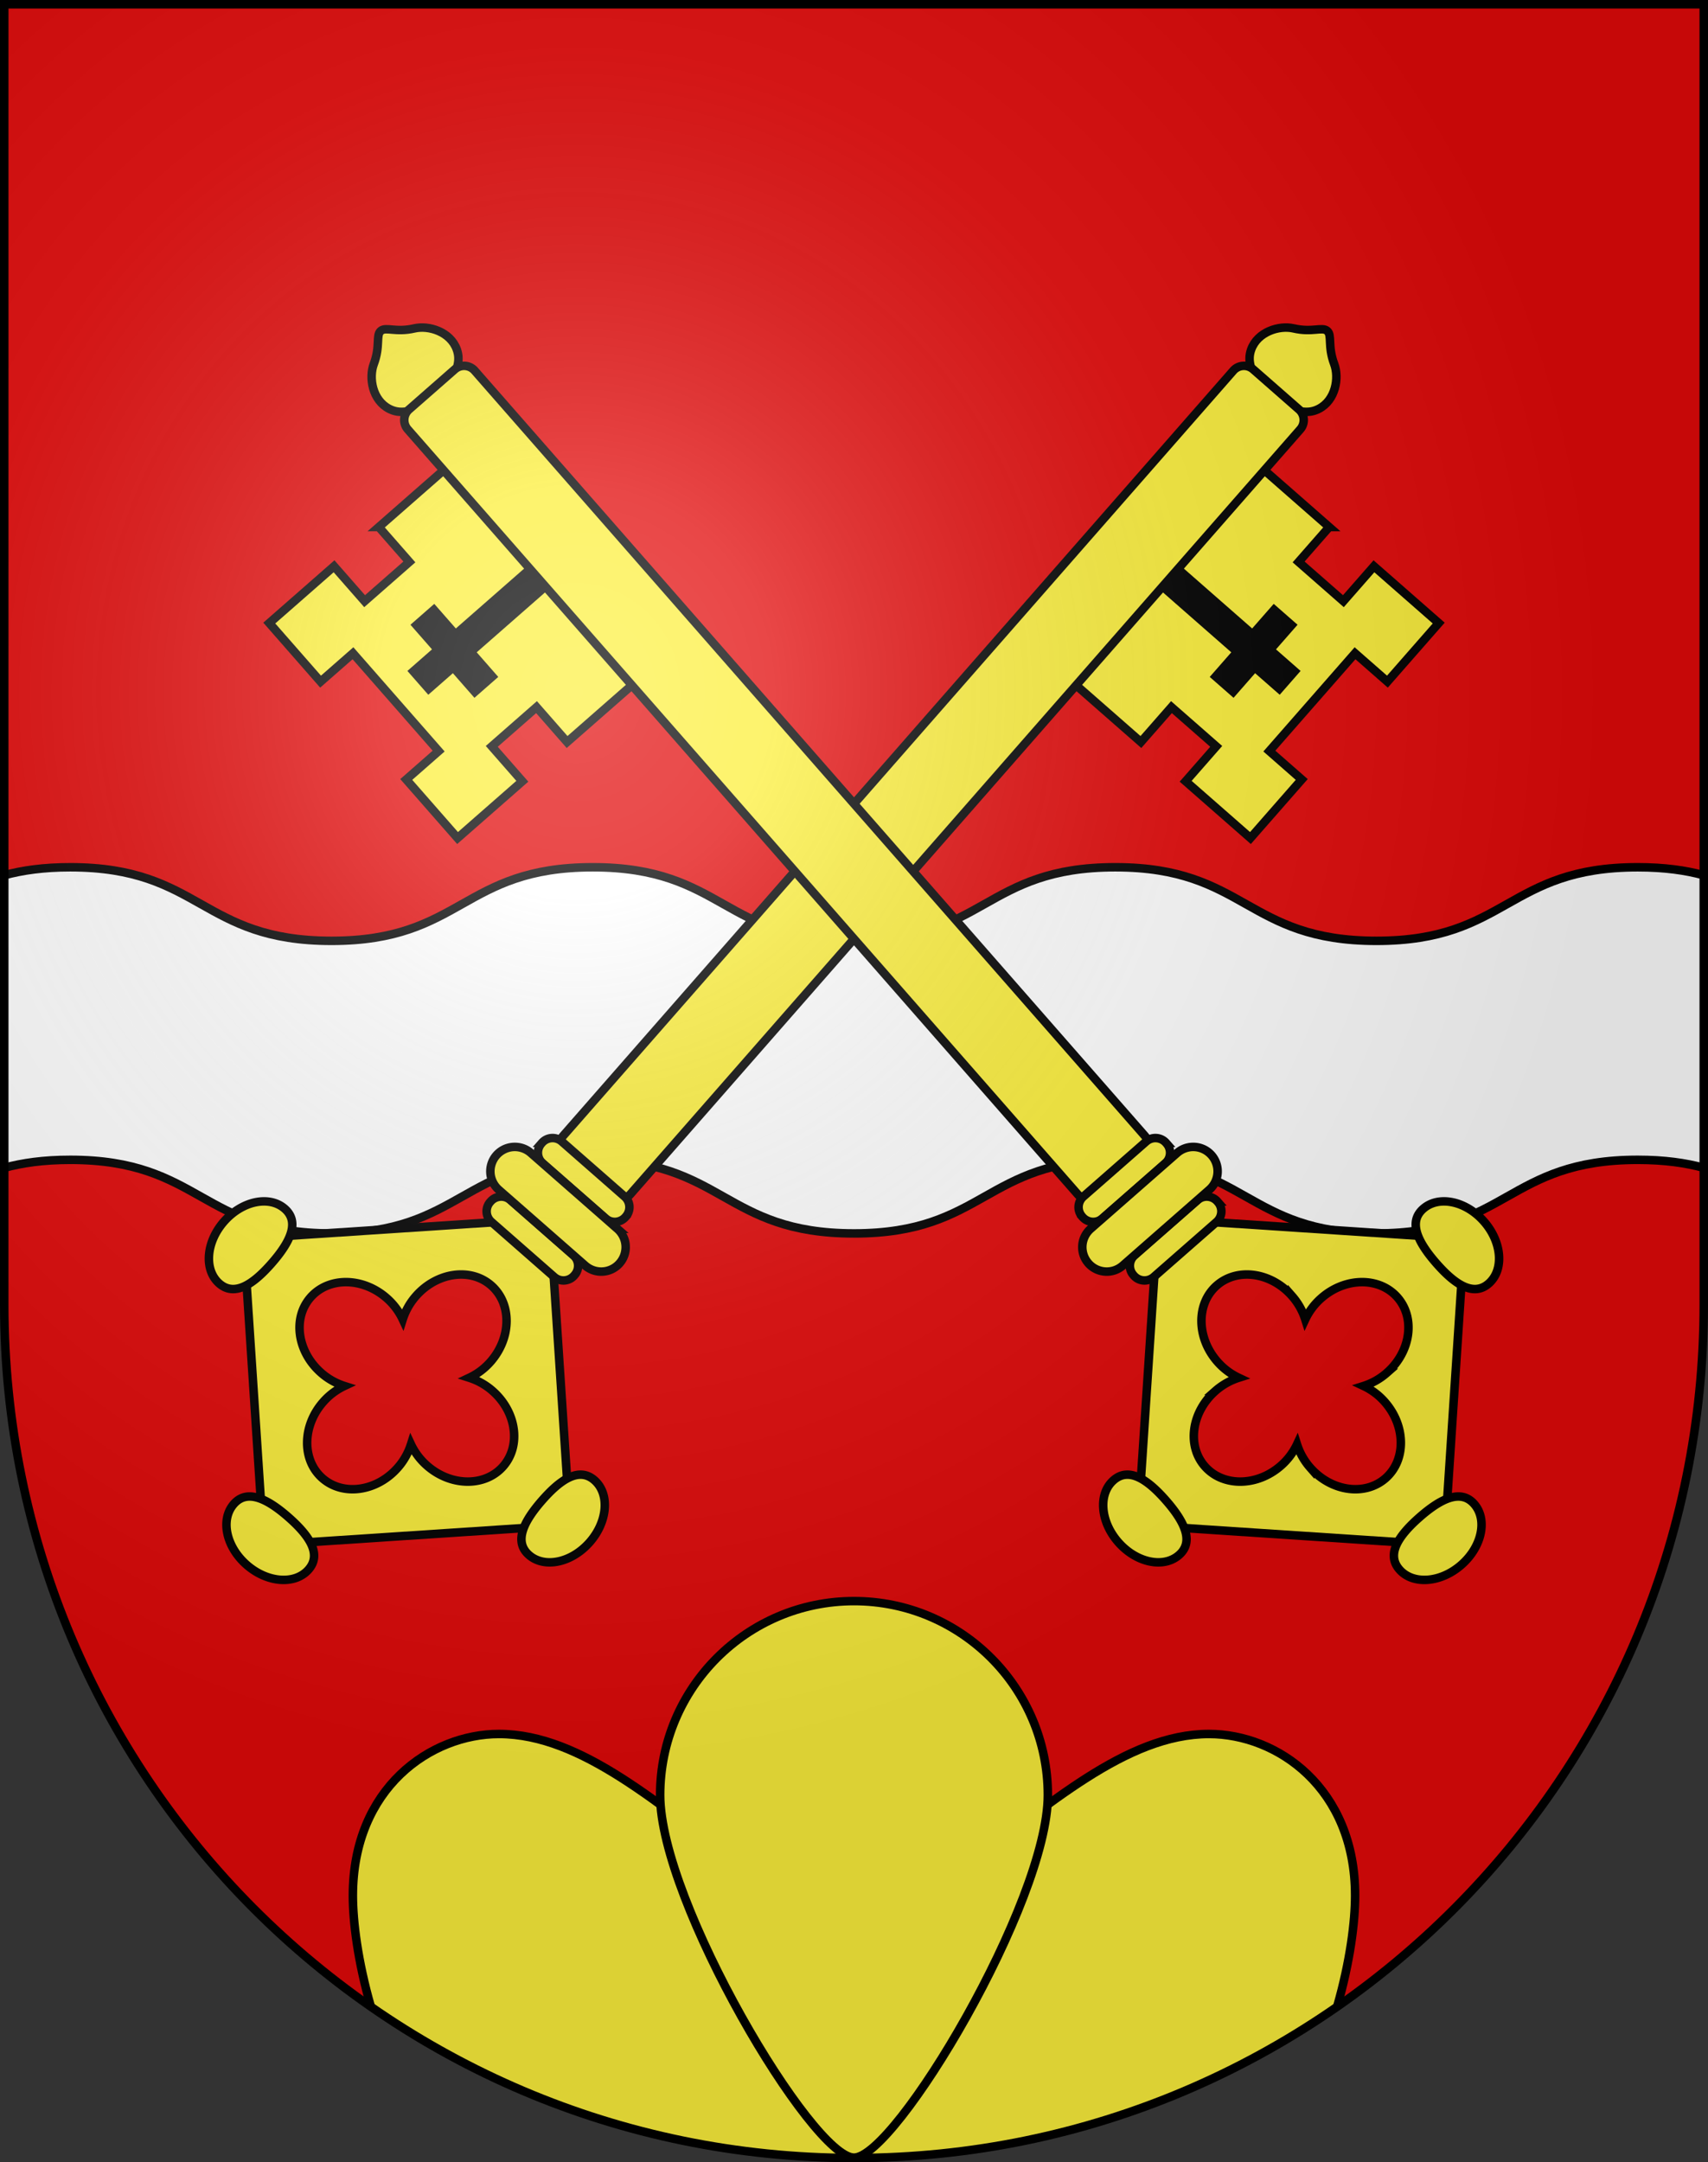 <svg xmlns="http://www.w3.org/2000/svg" xmlns:xlink="http://www.w3.org/1999/xlink" height="763" width="603" version="1.0"><rect width="100%" height="100%" fill="#333333" stroke="none"/><defs><radialGradient xlink:href="#a" id="b" gradientUnits="userSpaceOnUse" gradientTransform="matrix(1.215 0 0 1.267 -839.192 -490.49)" cx="858.042" cy="579.933" fx="858.042" fy="579.933" r="300"/><linearGradient id="a"><stop style="stop-color:#fff;stop-opacity:.314" offset="0"/><stop offset=".19" style="stop-color:#fff;stop-opacity:.251"/><stop style="stop-color:#6b6b6b;stop-opacity:.125" offset=".6"/><stop style="stop-color:#000;stop-opacity:.125" offset="1"/></linearGradient></defs><g style="opacity:1;display:inline"><path d="M1.5 1.5v458.868c0 166.31 134.315 301.132 300 301.132s300-134.822 300-301.132V1.5H1.5z" style="fill:#e20909;fill-opacity:1"/></g><g style="opacity:1;display:inline"><path d="M426.835 611.88c-29.527 0-57.122 25.91-84.91 45.623-27.787 19.713-40.427 5.678-40.427 5.678s-12.638 14.035-40.426-5.678c-27.788-19.713-55.383-45.623-84.909-45.623-24.079 0-51.581 19.01-51.581 57.029 0 9.105 1.718 23.131 6.34 39.182 48.434 33.666 107.204 53.408 170.576 53.408s122.144-19.742 170.576-53.406c4.622-16.053 6.34-30.076 6.34-39.184 0-38.019-27.502-57.029-51.579-57.029z" style="fill:#fcef3c"/><path d="M472.074 708.093c4.622-16.053 6.34-30.076 6.34-39.184 0-38.021-27.502-57.029-51.579-57.029-29.527 0-57.122 25.91-84.91 45.623-27.787 19.713-40.427 5.678-40.427 5.678s-12.638 14.035-40.426-5.678c-27.788-19.713-55.383-45.623-84.909-45.623-24.079 0-51.581 19.01-51.581 57.029 0 9.105 1.718 23.131 6.34 39.182" style="fill:none;stroke:#000;stroke-width:3"/><path d="M369.934 633.425c0-37.795-30.64-68.436-68.436-68.436-37.794 0-68.435 30.641-68.435 68.436 0 37.795 53.733 127.949 68.435 127.949 14.701 0 68.436-90.154 68.436-127.949z" style="fill:#fcef3c;stroke:#000;stroke-width:3"/><g><path d="M578.198 308.034c-46.115 0-46.115 25.969-92.231 25.969-46.116 0-46.116-25.969-92.233-25.969-46.117 0-46.117 25.969-92.234 25.969-46.115 0-46.115-25.969-92.231-25.969-46.117 0-46.117 25.969-92.232 25.969-46.117 0-46.117-25.969-92.234-25.969-9.434 0-16.937 1.088-23.301 2.816v103.239c6.364-1.729 13.867-2.816 23.301-2.816 46.117 0 46.117 25.968 92.234 25.968 46.115 0 46.116-25.968 92.232-25.968s46.116 25.968 92.231 25.968c46.117 0 46.117-25.968 92.234-25.968s46.117 25.968 92.233 25.968c46.116 0 46.116-25.968 92.231-25.968 9.435 0 16.938 1.088 23.301 2.816V310.851c-6.363-1.729-13.866-2.817-23.301-2.817z" style="fill:#fff" transform="translate(0 -2)"/><path d="M1.501 414.09c6.364-1.729 13.867-2.816 23.301-2.816 46.117 0 46.117 25.968 92.234 25.968 46.115 0 46.116-25.968 92.232-25.968s46.116 25.968 92.231 25.968c46.117 0 46.117-25.968 92.234-25.968s46.117 25.968 92.233 25.968c46.116 0 46.116-25.968 92.231-25.968 9.435 0 16.938 1.088 23.301 2.816M601.497 310.851c-6.362-1.729-13.865-2.816-23.3-2.816-46.116 0-46.116 25.969-92.231 25.969-46.116 0-46.116-25.969-92.233-25.969-46.117 0-46.117 25.969-92.234 25.969-46.115 0-46.115-25.969-92.231-25.969-46.117 0-46.117 25.969-92.232 25.969-46.117 0-46.117-25.969-92.234-25.969-9.434 0-16.937 1.088-23.301 2.816" style="fill:none;stroke:#000;stroke-width:3" transform="translate(0 -2)"/></g><g><path transform="translate(-.038 -.045)" style="fill:#fcef3c;stroke:#000;stroke-width:3" d="m469.298 186.025-10.791 12.315 15.804 13.845 10.789-12.313 22.868 20.038-18.111 20.67-11.434-10.02-30.25 34.523 11.435 10.02-18.113 20.669-22.869-20.037 10.79-12.315-15.803-13.846-10.789 12.314-34.684-30.391 66.473-75.864 34.685 30.392z"/><path transform="translate(-.038 -.045)" style="stroke:#000;stroke-width:3" d="m404.073 190.486 38.172 33.449 7.611-8.686 6.16 5.394-7.612 8.687 8.685 7.61-5.395 6.158-8.686-7.612-7.61 8.686-6.157-5.395 7.611-8.686-38.174-33.447 5.395-6.158z"/><path d="M456.692 115.884c6.627 1.531 10.108-.667 11.889.894 1.781 1.561.06 5.3 2.447 11.668 1.837 4.896.502 12.757-5.412 15.813-1.779.92-3.711 1.33-6.329.914-2.303-.366-6.359-3.92-9.637-6.791-3.276-2.871-7.332-6.425-7.998-8.661-.756-2.54-.603-4.509.075-6.393 2.255-6.264 9.872-8.62 14.965-7.444z" style="fill:#fcef3c;stroke:#000;stroke-width:3"/><path d="M435.408 130.798a4.973 4.973 0 0 1 7.018-.463l16.151 14.153a4.974 4.974 0 0 1 .464 7.017L222.503 421.458a4.974 4.974 0 0 1-7.016.462l-16.153-14.153a4.972 4.972 0 0 1-.462-7.016l236.536-269.953zM86.003 437.127l7.132 108.133 108.137-7.133-7.135-108.136-108.134 7.136zm23.623 20.698c6.385-7.284 18.42-7.182 26.88.231a22.925 22.925 0 0 1 5.676 7.522 22.944 22.944 0 0 1 4.637-8.204c7.414-8.458 19.332-10.144 26.618-3.758 7.286 6.385 7.183 18.42-.229 26.881a22.984 22.984 0 0 1-7.523 5.676 22.932 22.932 0 0 1 8.203 4.637c8.46 7.413 10.143 19.33 3.759 26.616-6.385 7.287-18.42 7.186-26.88-.229a22.922 22.922 0 0 1-5.676-7.522 22.925 22.925 0 0 1-4.639 8.202c-7.414 8.462-19.329 10.143-26.617 3.76-7.286-6.386-7.184-18.419.23-26.879a22.86 22.86 0 0 1 7.521-5.676 22.913 22.913 0 0 1-8.202-4.64c-8.461-7.413-10.143-19.33-3.758-26.617z" style="fill:#fcef3c;stroke:#000;stroke-width:3"/><path d="M191.375 529.456c6.385-7.288 13.022-11.913 18.487-7.124 5.464 4.787 4.719 14.576-1.666 21.862-6.385 7.287-15.991 9.312-21.456 4.524-5.464-4.789-1.75-11.975 4.635-19.262zM101.807 535.365c7.286 6.384 11.913 13.022 7.125 18.487-4.789 5.465-14.578 4.719-21.863-1.666-7.288-6.384-9.313-15.991-4.524-21.456 4.788-5.464 11.976-1.75 19.262 4.635zM95.898 445.798c6.385-7.289 10.1-14.476 4.634-19.263-5.465-4.79-15.072-2.764-21.457 4.521-6.384 7.287-7.129 17.077-1.665 21.865 5.466 4.788 12.105.163 18.488-7.123zM191.337 403.287a4.972 4.972 0 0 1 7.017-.463l22.163 19.419a4.972 4.972 0 0 1 .463 7.018l-.189.216a4.975 4.975 0 0 1-7.018.464l-22.163-19.42a4.972 4.972 0 0 1-.463-7.016l.19-.218zM173.225 423.956a4.973 4.973 0 0 1 7.017-.463l22.164 19.42a4.97 4.97 0 0 1 .462 7.016l-.189.217a4.975 4.975 0 0 1-7.017.464L173.5 431.191a4.973 4.973 0 0 1-.464-7.018l.189-.217z" style="fill:#fcef3c;stroke:#000;stroke-width:3"/><path d="M175.258 407.661a8.625 8.625 0 0 1 12.171-.803l30.522 26.745a8.622 8.622 0 0 1 .802 12.169c-3.138 3.584-8.586 3.942-12.171.804l-30.521-26.745a8.626 8.626 0 0 1-.803-12.17z" style="fill:#fcef3c;stroke:#000;stroke-width:3"/><path transform="translate(-.038 -.045)" style="fill:#fcef3c;stroke:#000;stroke-width:3" d="m133.776 186.025 10.79 12.315-15.801 13.845-10.79-12.313-22.87 20.038 18.112 20.67 11.435-10.02 30.25 34.523-11.435 10.02 18.111 20.669 22.87-20.037-10.791-12.315 15.803-13.846 10.789 12.314 34.686-30.391-66.473-75.864-34.686 30.392z"/><path transform="translate(-.038 -.045)" style="stroke:#000;stroke-width:3" d="m199 190.486-38.173 33.449-7.61-8.686-6.157 5.394 7.61 8.687-8.685 7.61 5.395 6.158 8.685-7.612 7.61 8.686 6.158-5.395-7.61-8.686 38.173-33.447-5.396-6.158z"/><path d="M146.305 115.884c-6.627 1.531-10.108-.667-11.888.894-1.781 1.561-.059 5.3-2.448 11.668-1.835 4.896-.5 12.757 5.414 15.813 1.779.92 3.71 1.33 6.327.914 2.304-.366 6.359-3.92 9.637-6.791 3.276-2.871 7.332-6.425 7.998-8.661.756-2.54.603-4.509-.074-6.393-2.254-6.264-9.871-8.62-14.966-7.444z" style="fill:#fcef3c;stroke:#000;stroke-width:3"/><path d="M167.588 130.798a4.972 4.972 0 0 0-7.017-.463l-16.152 14.153a4.974 4.974 0 0 0-.463 7.017l236.539 269.954a4.975 4.975 0 0 0 7.017.462l16.151-14.153a4.97 4.97 0 0 0 .461-7.016L167.588 130.798zM408.862 429.992l-7.136 108.136 108.136 7.133 7.133-108.133-108.133-7.136zm80.75 54.451a22.911 22.911 0 0 1-8.202 4.64 22.85 22.85 0 0 1 7.521 5.676c7.414 8.46 7.517 20.493.229 26.879-7.287 6.383-19.202 4.702-26.615-3.76a22.925 22.925 0 0 1-4.639-8.202 22.946 22.946 0 0 1-5.675 7.522c-8.461 7.414-20.495 7.516-26.881.229-6.385-7.286-4.7-19.203 3.759-26.616a22.935 22.935 0 0 1 8.202-4.637 22.977 22.977 0 0 1-7.521-5.676c-7.412-8.461-7.517-20.496-.23-26.881 7.288-6.386 19.205-4.7 26.617 3.758a22.953 22.953 0 0 1 4.64 8.204 22.894 22.894 0 0 1 5.675-7.522c8.46-7.413 20.495-7.516 26.882-.231 6.382 7.286 4.7 19.203-3.762 26.617z" style="fill:#fcef3c;stroke:#000;stroke-width:3"/><path d="M411.624 529.456c-6.386-7.288-13.022-11.913-18.487-7.124-5.465 4.787-4.72 14.576 1.665 21.862 6.386 7.287 15.991 9.312 21.456 4.524 5.464-4.789 1.75-11.975-4.634-19.262zM501.191 535.365c-7.286 6.384-11.913 13.022-7.124 18.487 4.787 5.465 14.577 4.719 21.863-1.666 7.287-6.384 9.312-15.991 4.522-21.456-4.786-5.464-11.975-1.75-19.261 4.635zM507.099 445.798c-6.383-7.289-10.098-14.476-4.633-19.263 5.464-4.79 15.071-2.764 21.457 4.521 6.383 7.287 7.129 17.077 1.665 21.865-5.465 4.788-12.104.163-18.489-7.123zM411.662 403.287a4.973 4.973 0 0 0-7.018-.463l-22.162 19.419a4.975 4.975 0 0 0-.464 7.018l.189.216a4.976 4.976 0 0 0 7.019.464l22.161-19.42a4.969 4.969 0 0 0 .463-7.016l-.188-.218zM429.774 423.956a4.973 4.973 0 0 0-7.017-.463l-22.164 19.42a4.973 4.973 0 0 0-.463 7.016l.19.217a4.975 4.975 0 0 0 7.017.464l22.163-19.419a4.976 4.976 0 0 0 .463-7.018l-.189-.217z" style="fill:#fcef3c;stroke:#000;stroke-width:3"/><path d="M427.739 407.661a8.625 8.625 0 0 0-12.171-.803l-30.522 26.745a8.623 8.623 0 0 0-.803 12.169c3.139 3.584 8.587 3.942 12.171.804l30.521-26.745a8.621 8.621 0 0 0 .804-12.17z" style="fill:#fcef3c;stroke:#000;stroke-width:3"/></g></g><g style="display:inline"><path style="fill:url(#b);fill-opacity:1" d="M1.5 1.5v458.868c0 166.31 134.315 301.132 300 301.132s300-134.821 300-301.132V1.5H1.5z"/></g><g style="display:inline"><path style="fill:none;fill-opacity:1;stroke:#000;stroke-width:3;stroke-miterlimit:4;stroke-dasharray:none;stroke-opacity:1" d="M1.5 1.5v458.868c0 166.31 134.315 301.132 300 301.132s300-134.821 300-301.132V1.5H1.5z"/></g></svg>